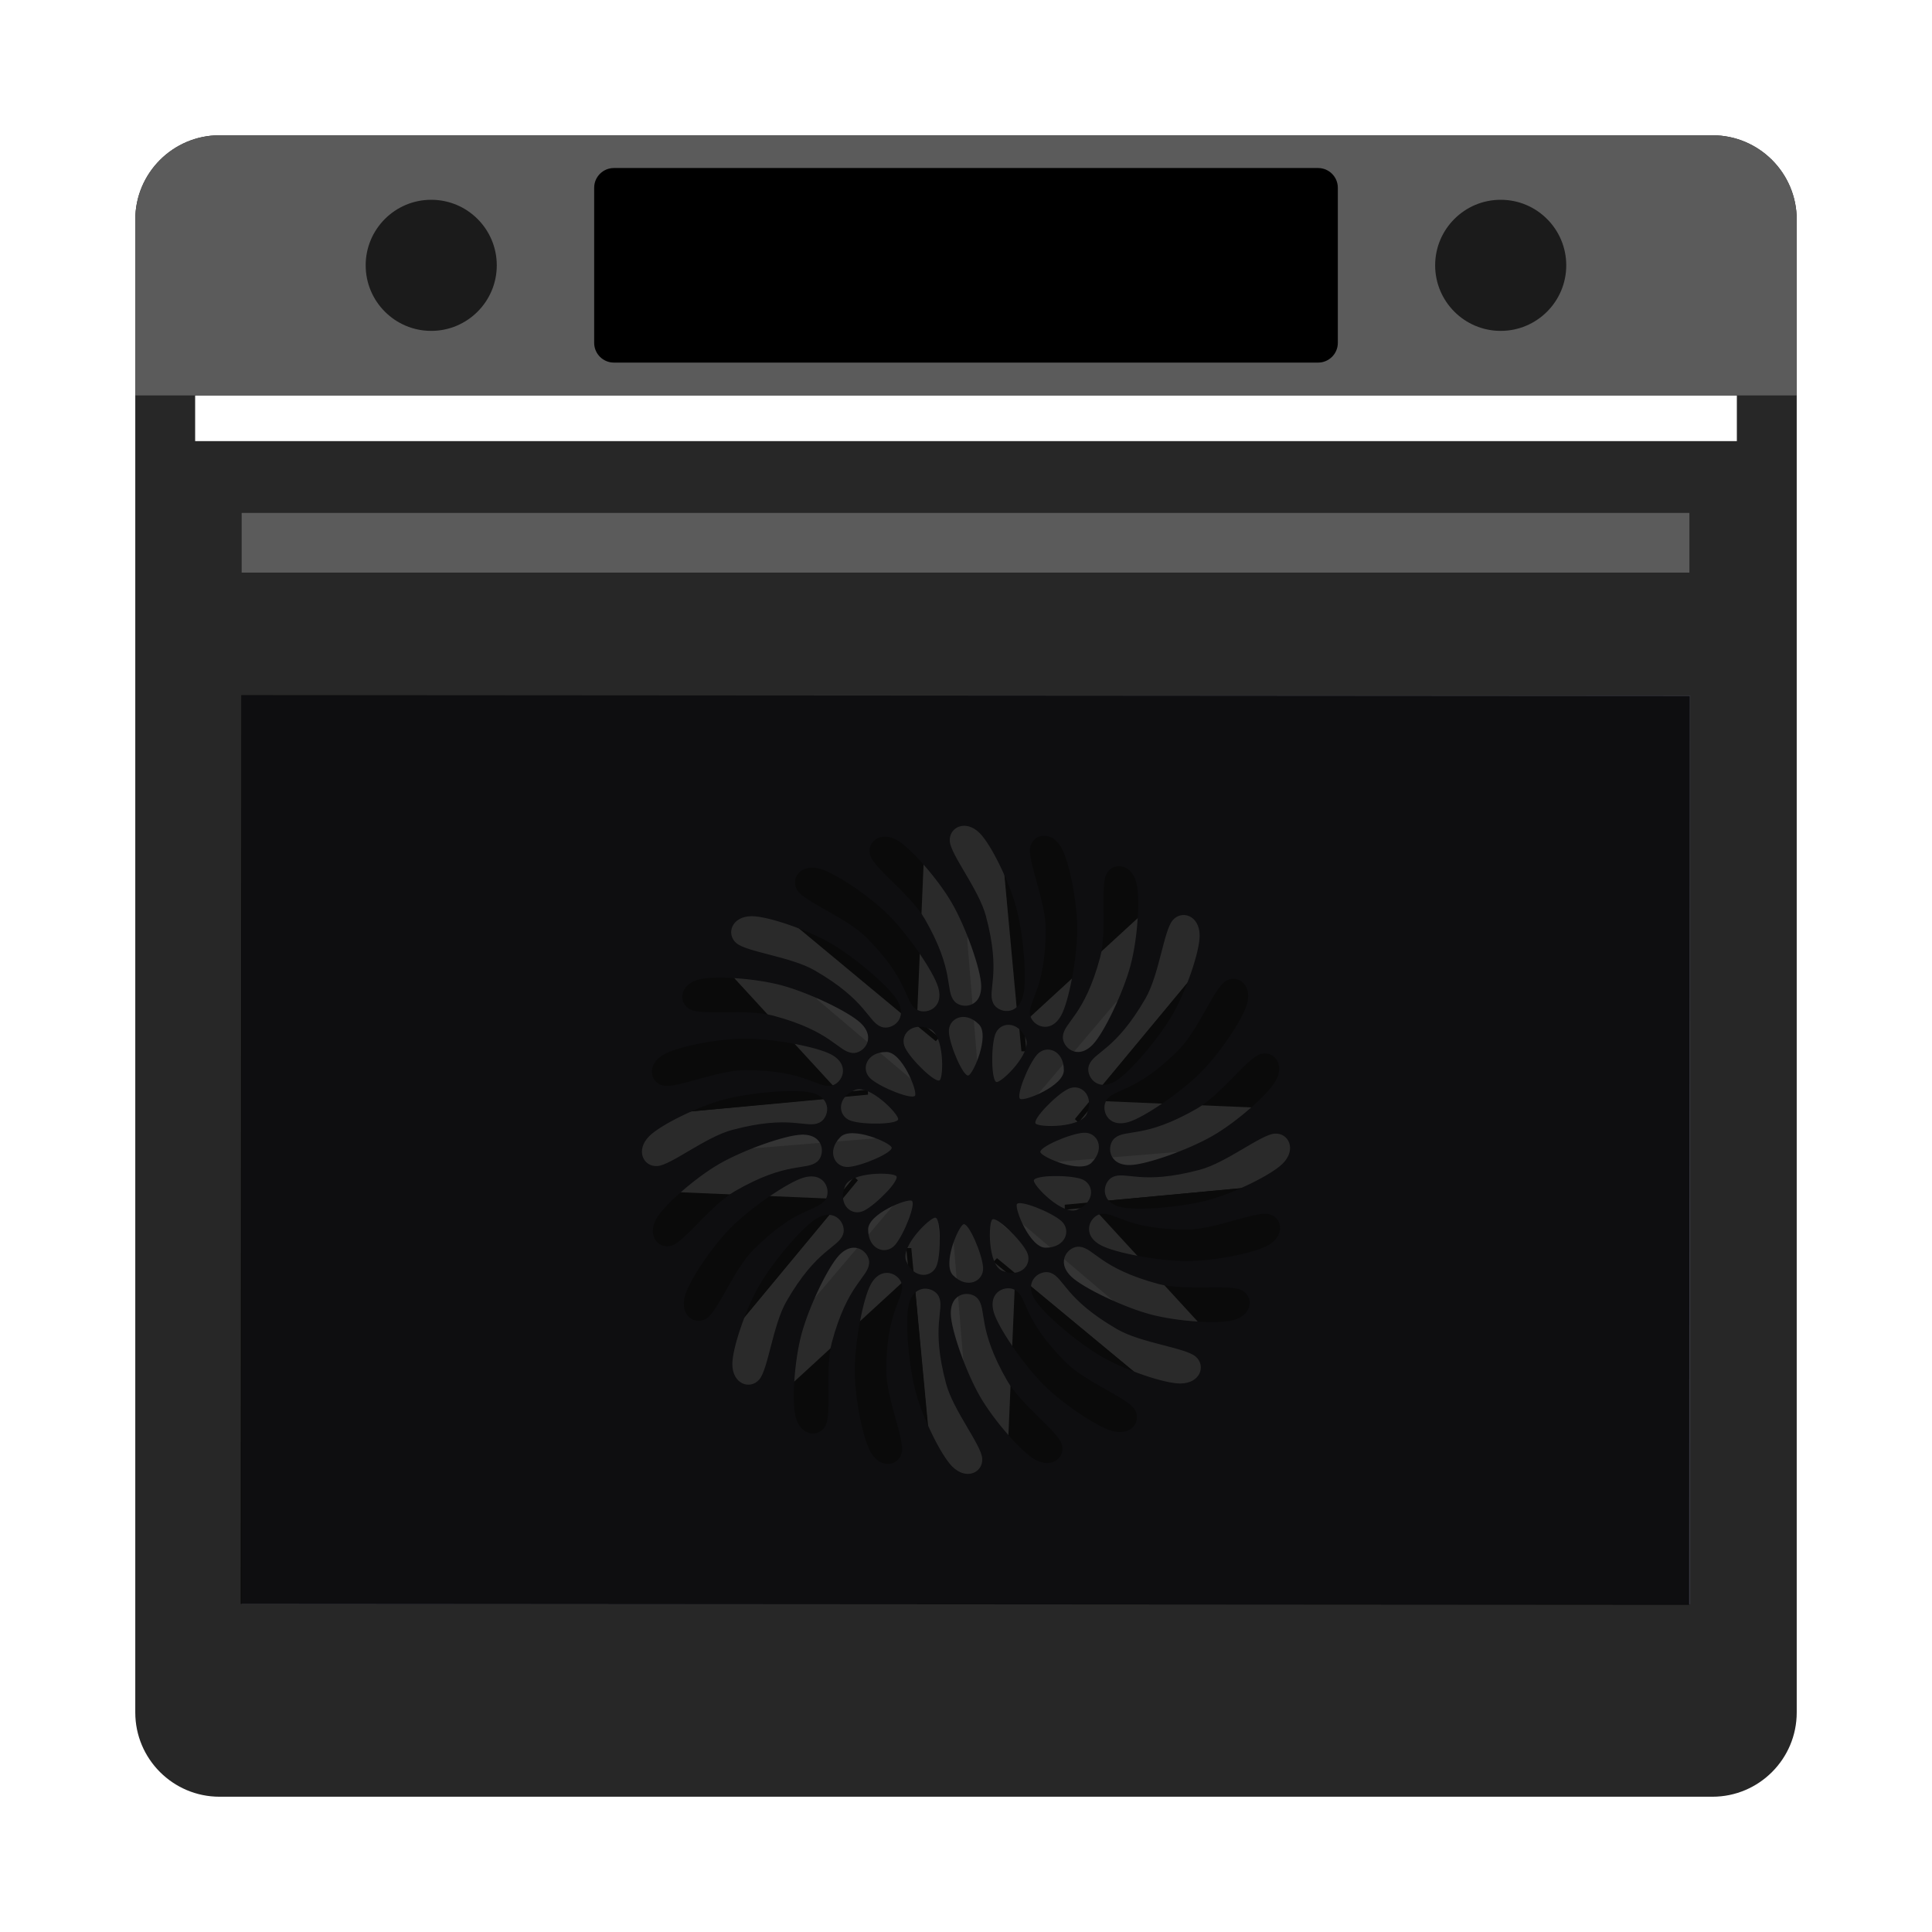 <?xml version="1.0" encoding="UTF-8" standalone="no"?>
<svg width="100%" height="100%" viewBox="0 0 500 500" version="1.1" xmlns="http://www.w3.org/2000/svg" xmlns:xlink="http://www.w3.org/1999/xlink" xml:space="preserve" style="fill-rule:evenodd;clip-rule:evenodd;stroke-linejoin:round;stroke-miterlimit:2;">
    <g transform="matrix(1,0,0,1,5.386,-14.812)">
        <path d="M459.605,71.631L459.605,457.992C459.605,470.029 449.832,479.803 437.794,479.803L51.434,479.803C39.396,479.803 29.623,470.029 29.623,457.992L29.623,71.631C29.623,59.594 39.396,49.82 51.434,49.82L437.794,49.82C449.832,49.82 459.605,59.594 459.605,71.631ZM444.111,117.145L45.117,117.145L45.117,128.977L444.111,128.977L444.111,117.145Z" style="fill:rgb(39,39,39);"/>
    </g>
    <g transform="matrix(1,0,0,1,5.386,-14.812)">
        <path d="M459.605,71.631L459.605,117.145L29.623,117.145L29.623,71.631C29.623,59.594 39.396,49.82 51.434,49.82L437.794,49.82C449.832,49.82 459.605,59.594 459.605,71.631Z" style="fill:rgb(91,91,91);"/>
    </g>
    <g id="Handle" transform="matrix(0.93,0,0,1,18.288,0)">
        <rect x="47.587" y="132.748" width="402.872" height="15.44" style="fill:rgb(91,91,91);"/>
    </g>
    <g id="Dails" transform="matrix(0.913,0,0,0.913,42.653,-0.595)">
        <path d="M75.517,57.281C85.773,57.281 94.099,65.607 94.099,75.863C94.099,86.118 85.773,94.445 75.517,94.445C65.262,94.445 56.936,86.118 56.936,75.863C56.936,65.607 65.262,57.281 75.517,57.281ZM378.672,57.281C388.927,57.281 397.253,65.607 397.253,75.863C397.253,86.118 388.927,94.445 378.672,94.445C368.416,94.445 360.09,86.118 360.09,75.863C360.09,65.607 368.416,57.281 378.672,57.281Z" style="fill:rgb(27,27,27);"/>
    </g>
    <g>
        <g id="fan" transform="matrix(1,0,0,1,-25.76,33.419)">
            <g transform="matrix(1,0,0,1,3.178,0.001)">
                <path d="M240.596,276.923l-49.233,-2.096c-4.912,-0.209 -8.957,-3.928 -9.579,-8.804l-1.258,-9.869l60.413,-5.587l-33.331,-36.295c-3.325,-3.621 -3.556,-9.111 -0.548,-12.998l6.089,-7.869l46.669,38.768l2.096,-49.233c0.21,-4.911 3.928,-8.957 8.804,-9.578l9.869,-1.259l5.587,60.413l36.296,-33.33c3.62,-3.325 9.11,-3.557 12.998,-0.548l7.868,6.089l-38.768,46.669l49.233,2.096c4.911,0.209 8.957,3.927 9.579,8.804l1.258,9.869l-60.413,5.586l33.331,36.296c3.325,3.621 3.556,9.111 0.548,12.998l-6.089,7.868l-46.669,-38.768l-2.097,49.234c-0.209,4.911 -3.927,8.956 -8.803,9.578l-9.869,1.258l-5.587,-60.413l-36.296,33.331c-3.62,3.325 -9.11,3.556 -12.998,0.548l-7.868,-6.089l38.768,-46.669Z" style="fill:rgb(167,167,167);"/>
            </g>
            <g transform="matrix(-0.995,0.098,-0.1,-1.016,590.953,385.608)">
                <path d="M285.062,172.129l-0.281,65.943l-1.049,0.029l0.03,-66.088l1.3,0.116Zm33.353,-46.896l0.282,-65.944l1.049,-0.029l-0.031,66.089l-1.3,-0.116Zm-40.62,7.116l-67.336,-0.276l-0.03,-1.027l67.485,0.03l-0.119,1.273Zm47.887,32.663l67.337,0.276l0.03,1.027l-67.485,-0.03l0.118,-1.273Zm-52.666,-11.299l-47.813,46.434l-0.763,-0.706l47.741,-46.71l0.835,0.982Zm57.445,-10.064l47.814,-46.434l0.763,0.705l-47.741,46.711l-0.836,-0.982Zm-33.861,-23.096l-47.415,-46.825l0.721,-0.747l47.697,46.753l-1.003,0.819Zm10.277,56.256l47.415,46.824l-0.72,0.747l-47.698,-46.753l1.003,-0.818Z" style="fill:rgb(39,39,39);"/>
            </g>
            <g id="Inner-segment" transform="matrix(0.781,-0.064,0.064,0.781,43.298,75.584)">
                <path d="M254.263,257.846l-47.549,-0c-1.256,-0 -2.276,-1.02 -2.276,-2.276c0,-1.256 1.02,-2.276 2.276,-2.276l49.456,0c2.059,-3.703 5.139,-6.762 8.857,-8.797l-33.625,-33.625c-0.888,-0.888 -0.888,-2.33 0,-3.218c0.888,-0.888 2.331,-0.888 3.219,-0l34.967,34.967c1.961,-0.561 4.032,-0.862 6.172,-0.862c2.192,0 4.312,0.316 6.315,0.904l-0,-47.549c-0,-1.256 1.019,-2.275 2.275,-2.275c1.256,-0 2.276,1.019 2.276,2.275l0,49.456c3.703,2.06 6.762,5.139 8.798,8.857l33.624,-33.624c0.888,-0.889 2.33,-0.889 3.219,-0c0.888,0.888 0.888,2.33 -0,3.218l-34.968,34.967c0.562,1.961 0.862,4.032 0.862,6.172c0,2.193 -0.315,4.312 -0.903,6.315l47.548,-0c1.256,-0 2.276,1.02 2.276,2.276c-0,1.256 -1.02,2.275 -2.276,2.275l-49.455,0c-2.06,3.703 -5.139,6.763 -8.857,8.798l33.624,33.624c0.888,0.889 0.888,2.331 -0,3.219c-0.888,0.888 -2.33,0.888 -3.218,-0l-34.968,-34.968c-1.961,0.562 -4.032,0.863 -6.172,0.863c-2.192,-0 -4.311,-0.316 -6.314,-0.904l-0,47.548c-0,1.256 -1.02,2.276 -2.276,2.276c-1.256,0 -2.276,-1.02 -2.276,-2.276l0,-49.455c-3.703,-2.06 -6.762,-5.139 -8.798,-8.857l-33.624,33.624c-0.888,0.888 -2.33,0.888 -3.218,0c-0.888,-0.888 -0.888,-2.33 -0,-3.218l34.967,-34.968c-0.561,-1.961 -0.862,-4.031 -0.862,-6.172c-0,-2.192 0.315,-4.311 0.904,-6.314Zm21.497,-11.607c-9.891,0 -17.921,8.03 -17.921,17.921c0,9.891 8.03,17.921 17.921,17.921c9.891,0 17.921,-8.03 17.921,-17.921c0,-9.891 -8.03,-17.921 -17.921,-17.921Z" style="fill:rgb(206,206,206);"/>
            </g>
        </g>
    </g>
    <path d="M437.433,179.986l-0,235.188l-374.866,0l0,-235.188l374.866,-0Zm-184.088,85.116c-3.72,-3.726 -8.032,-1.489 -7.769,2.082c0.263,3.572 3.733,11.499 5.028,11.152c1.295,-0.347 5.609,-10.36 2.741,-13.234Zm-6.69,64.955c3.72,3.726 8.032,1.49 7.769,-2.081c-0.263,-3.572 -3.733,-11.499 -5.028,-11.152c-1.295,0.347 -5.609,10.36 -2.741,13.233Zm35.822,-29.132c3.727,-3.72 1.49,-8.032 -2.081,-7.769c-3.572,0.263 -11.499,3.733 -11.152,5.028c0.347,1.294 10.36,5.609 13.233,2.741Zm-64.954,-6.69c-3.727,3.719 -1.49,8.032 2.081,7.769c3.572,-0.263 11.499,-3.733 11.152,-5.028c-0.347,-1.295 -10.36,-5.609 -13.233,-2.741Zm57.807,-17.255c0.005,-5.265 -4.626,-6.733 -6.965,-4.022c-2.34,2.712 -5.492,10.771 -4.331,11.441c1.161,0.671 11.293,-3.359 11.296,-7.419Zm30.093,81.073c5.265,0.004 6.733,-4.627 4.021,-6.966c-2.711,-2.339 -14.082,-3.487 -20.29,-7.071c-13.619,-7.863 -13.736,-13.348 -17.287,-14.625c-2.58,-0.927 -7.072,1.964 -4.022,6.966c2.203,3.612 10.977,11.092 17.24,14.708c6.213,3.588 16.278,6.984 20.338,6.988Zm-80.082,17.761c2.628,4.562 7.372,3.518 8.043,-0c0.67,-3.518 -4.022,-13.939 -4.022,-21.107c0,-15.726 4.692,-18.57 4.022,-22.284c-0.487,-2.698 -5.237,-5.143 -8.043,-0c-2.027,3.714 -4.119,15.052 -4.119,22.284c0,7.174 2.092,17.589 4.119,21.107Zm21.088,3.716c3.72,3.727 8.032,1.49 7.769,-2.081c-0.263,-3.572 -7.492,-12.423 -9.347,-19.347c-4.07,-15.19 -0.274,-19.152 -1.883,-22.566c-1.169,-2.48 -6.389,-3.612 -7.769,2.082c-0.997,4.112 -0.082,15.605 1.79,22.59c1.856,6.93 6.572,16.449 9.44,19.322Zm41.454,-9.194c5.084,1.368 7.701,-2.725 5.687,-5.687c-2.013,-2.961 -12.7,-7.013 -17.768,-12.081c-11.12,-11.12 -9.814,-16.449 -12.914,-18.601c-2.252,-1.564 -7.339,0.066 -5.687,5.687c1.193,4.06 7.731,13.556 12.845,18.669c5.073,5.074 13.916,10.959 17.837,12.013Zm44.068,-69.185c3.726,-3.72 1.489,-8.033 -2.082,-7.769c-3.572,0.263 -12.423,7.492 -19.347,9.347c-15.19,4.07 -19.152,0.274 -22.566,1.883c-2.48,1.169 -3.612,6.389 2.082,7.769c4.112,0.997 15.605,0.082 22.59,-1.79c6.931,-1.857 16.449,-6.572 19.323,-9.44Zm-9.194,-41.454c1.367,-5.084 -2.726,-7.701 -5.688,-5.687c-2.961,2.013 -7.012,12.7 -12.081,17.768c-11.12,11.12 -16.449,9.814 -18.601,12.914c-1.563,2.252 0.066,7.339 5.688,5.687c4.059,-1.193 13.555,-7.732 18.669,-12.845c5.073,-5.073 10.958,-13.916 12.013,-17.837Zm-28.689,-31.303c-1.358,-5.087 -6.211,-5.306 -7.769,-2.082c-1.558,3.225 0.276,14.505 -1.579,21.429c-4.07,15.19 -9.338,16.723 -9.652,20.484c-0.228,2.732 3.727,6.323 7.769,2.081c2.919,-3.062 7.874,-13.473 9.745,-20.458c1.857,-6.93 2.533,-17.532 1.486,-21.454Zm-26.307,149.268c4.557,2.637 8.144,-0.64 6.966,-4.021c-1.179,-3.382 -10.452,-10.061 -14.037,-16.269c-7.862,-13.619 -5.221,-18.428 -7.659,-21.309c-1.77,-2.093 -7.106,-1.836 -6.965,4.021c0.101,4.23 3.959,15.095 7.575,21.358c3.588,6.213 10.606,14.187 14.12,16.22Zm-14.19,-162.033c-3.72,-3.726 -8.032,-1.49 -7.769,2.082c0.263,3.571 7.492,12.423 9.347,19.347c4.07,15.19 0.274,19.151 1.883,22.565c1.169,2.481 6.389,3.613 7.769,-2.081c0.997,-4.112 0.082,-15.605 -1.79,-22.591c-1.856,-6.93 -6.572,-16.448 -9.44,-19.322Zm11.927,53.214c-2.014,-4.864 -6.854,-4.445 -7.975,-1.044c-1.121,3.401 -0.943,12.053 0.386,12.227c1.33,0.174 9.142,-7.431 7.589,-11.183Zm5.102,54.067c5.265,0.005 6.733,-4.626 4.021,-6.966c-2.711,-2.339 -10.77,-5.491 -11.44,-4.33c-0.671,1.161 3.359,11.292 7.419,11.296Zm-41.2,-50.66c-5.265,-0.005 -6.733,4.626 -4.021,6.965c2.711,2.34 10.77,5.491 11.44,4.33c0.671,-1.16 -3.359,-11.292 -7.419,-11.295Zm-4.73,45.93c-0.005,5.265 4.626,6.733 6.965,4.021c2.34,-2.711 5.492,-10.77 4.331,-11.441c-1.161,-0.67 -11.293,3.36 -11.296,7.42Zm54.066,-5.102c4.865,-2.014 4.446,-6.854 1.045,-7.975c-3.402,-1.121 -12.053,-0.943 -12.227,0.386c-0.174,1.329 7.431,9.142 11.182,7.589Zm2.543,-24.859c2.015,-4.864 -1.704,-7.99 -4.901,-6.378c-3.198,1.612 -9.19,7.856 -8.373,8.919c0.817,1.063 11.719,1.21 13.274,-2.541Zm-40.64,-21.918c-4.864,-2.015 -7.99,1.703 -6.377,4.901c1.612,3.198 7.856,9.19 8.918,8.373c1.063,-0.817 1.21,-11.719 -2.541,-13.274Zm-19.375,15.781c-4.865,2.014 -4.446,6.854 -1.045,7.975c3.402,1.121 12.053,0.943 12.227,-0.387c0.174,-1.329 -7.431,-9.141 -11.182,-7.588Zm13.238,44.234c2.014,4.865 6.854,4.445 7.975,1.044c1.121,-3.401 0.943,-12.053 -0.386,-12.227c-1.33,-0.174 -9.142,7.432 -7.589,11.183Zm-15.781,-19.375c-2.015,4.864 1.704,7.989 4.901,6.377c3.198,-1.612 9.19,-7.856 8.373,-8.919c-0.817,-1.063 -11.719,-1.209 -13.274,2.542Zm100.465,34.706c5.087,-1.358 5.306,-6.211 2.082,-7.769c-3.225,-1.557 -14.505,0.277 -21.429,-1.578c-15.19,-4.07 -16.723,-9.338 -20.484,-9.652c-2.732,-0.228 -6.323,3.727 -2.082,7.769c3.063,2.919 13.474,7.873 20.459,9.745c6.93,1.857 17.531,2.533 21.454,1.485Zm9.048,-19.408c4.562,-2.628 3.518,-7.373 0,-8.043c-3.518,-0.67 -13.939,4.022 -21.107,4.022c-15.726,-0 -18.57,-4.692 -22.284,-4.022c-2.698,0.487 -5.143,5.237 0,8.043c3.714,2.027 15.052,4.118 22.284,4.118c7.174,0 17.589,-2.091 21.107,-4.118Zm-133.657,-85.132c-5.265,-0.005 -6.733,4.626 -4.021,6.966c2.711,2.339 14.082,3.486 20.29,7.07c13.619,7.863 13.736,13.349 17.287,14.625c2.58,0.927 7.072,-1.963 4.022,-6.965c-2.203,-3.613 -10.977,-11.093 -17.24,-14.709c-6.213,-3.587 -16.278,-6.983 -20.338,-6.987Zm11.355,129.659c1.358,5.086 6.211,5.306 7.769,2.081c1.558,-3.224 -0.276,-14.504 1.579,-21.428c4.07,-15.19 9.338,-16.723 9.652,-20.484c0.228,-2.732 -3.727,-6.323 -7.769,-2.082c-2.919,3.063 -7.874,13.473 -9.745,20.459c-1.857,6.93 -2.533,17.531 -1.486,21.454Zm6.185,-141.943c-5.084,-1.367 -7.701,2.726 -5.687,5.687c2.013,2.962 12.7,7.013 17.768,12.082c11.12,11.12 9.814,16.448 12.914,18.601c2.252,1.563 7.339,-0.067 5.687,-5.688c-1.193,-4.059 -7.731,-13.555 -12.845,-18.669c-5.073,-5.073 -13.916,-10.959 -17.837,-12.013Zm-22.59,128.18c-0.004,5.265 4.626,6.733 6.966,4.021c2.339,-2.711 3.487,-14.082 7.071,-20.29c7.863,-13.619 13.348,-13.736 14.624,-17.287c0.928,-2.581 -1.963,-7.073 -6.965,-4.022c-3.612,2.203 -11.093,10.976 -14.708,17.239c-3.588,6.214 -6.984,16.279 -6.988,20.339Zm-19.609,-37.662c-2.637,4.557 0.639,8.144 4.021,6.966c3.382,-1.179 10.061,-10.453 16.269,-14.037c13.619,-7.863 18.428,-5.221 21.309,-7.659c2.093,-1.771 1.836,-7.106 -4.022,-6.965c-4.229,0.101 -15.094,3.959 -21.357,7.575c-6.213,3.587 -14.187,10.606 -16.22,14.12Zm89.443,13.517c4.864,2.016 7.99,-1.703 6.377,-4.901c-1.612,-3.197 -7.856,-9.189 -8.918,-8.372c-1.063,0.817 -1.21,11.719 2.541,13.273Zm-91.312,-34.849c-3.726,3.72 -1.489,8.032 2.082,7.769c3.572,-0.263 12.423,-7.492 19.347,-9.347c15.19,-4.071 19.152,-0.275 22.566,-1.883c2.48,-1.169 3.612,-6.389 -2.082,-7.769c-4.112,-0.997 -15.605,-0.082 -22.59,1.789c-6.931,1.857 -16.449,6.573 -19.323,9.441Zm9.194,41.454c-1.367,5.084 2.726,7.701 5.688,5.687c2.961,-2.014 7.012,-12.7 12.081,-17.769c11.12,-11.12 16.449,-9.813 18.601,-12.913c1.563,-2.252 -0.066,-7.339 -5.688,-5.687c-4.059,1.193 -13.555,7.731 -18.669,12.845c-5.073,5.073 -10.958,13.916 -12.013,17.837Zm-5.477,-62.543c-4.562,2.629 -3.518,7.373 -0,8.043c3.518,0.671 13.939,-4.021 21.107,-4.021c15.726,-0 18.57,4.692 22.284,4.021c2.698,-0.486 5.143,-5.236 -0,-8.043c-3.714,-2.027 -15.052,-4.118 -22.284,-4.118c-7.174,0 -17.589,2.091 -21.107,4.118Zm138.707,-30.763c0.004,-5.265 -4.626,-6.733 -6.966,-4.022c-2.339,2.712 -3.487,14.083 -7.071,20.29c-7.863,13.619 -13.348,13.737 -14.624,17.288c-0.928,2.58 1.963,7.072 6.965,4.022c3.612,-2.203 11.093,-10.977 14.708,-17.24c3.588,-6.213 6.984,-16.278 6.988,-20.338Zm-35.814,-22.811c-2.628,-4.562 -7.372,-3.518 -8.043,-0c-0.67,3.518 4.022,13.939 4.022,21.107c-0,15.726 -4.692,18.57 -4.022,22.284c0.487,2.698 5.237,5.143 8.043,-0c2.027,-3.714 4.119,-15.052 4.119,-22.284c-0,-7.175 -2.092,-17.589 -4.119,-21.107Zm-42.42,-1.849c-4.557,-2.636 -8.144,0.64 -6.966,4.022c1.179,3.382 10.452,10.061 14.037,16.269c7.862,13.619 5.221,18.427 7.659,21.309c1.77,2.093 7.106,1.835 6.965,-4.022c-0.101,-4.23 -3.959,-15.094 -7.575,-21.357c-3.588,-6.214 -10.606,-14.187 -14.12,-16.221Zm-51.425,36.015c-5.087,1.358 -5.306,6.211 -2.082,7.769c3.225,1.558 14.505,-0.277 21.429,1.579c15.19,4.07 16.723,9.338 20.484,9.652c2.732,0.228 6.323,-3.727 2.082,-7.769c-3.063,-2.919 -13.474,-7.874 -20.459,-9.746c-6.93,-1.857 -17.531,-2.532 -21.454,-1.485Zm149.268,26.306c2.637,-4.557 -0.639,-8.143 -4.021,-6.965c-3.382,1.178 -10.061,10.452 -16.269,14.036c-13.619,7.863 -18.428,5.222 -21.309,7.659c-2.093,1.771 -1.836,7.107 4.022,6.966c4.229,-0.102 15.094,-3.96 21.357,-7.576c6.213,-3.587 14.187,-10.605 16.22,-14.12Z" style="fill:rgb(54,54,63);"/>

    <g id="Display" transform="matrix(1,0,0,1.196,-1.883,-18.357)">
        <path d="M348.113,55.977L348.113,89.538C348.113,91.896 345.823,93.81 343.004,93.81L160.763,93.81C157.943,93.81 155.653,91.896 155.653,89.538L155.653,55.977C155.653,53.62 157.943,51.706 160.763,51.706L343.004,51.706C345.823,51.706 348.113,53.62 348.113,55.977Z"/>
    </g>
    <g transform="matrix(0.671,0.388,-0.388,0.671,192.046,-8.453)">
        <path d="M395.717,52.249L547.427,315.019L128.601,556.829L-23.109,294.059L395.717,52.249Z" style="fill:rgba(0,0,0, 0.75);"/>
    </g>

</svg>
